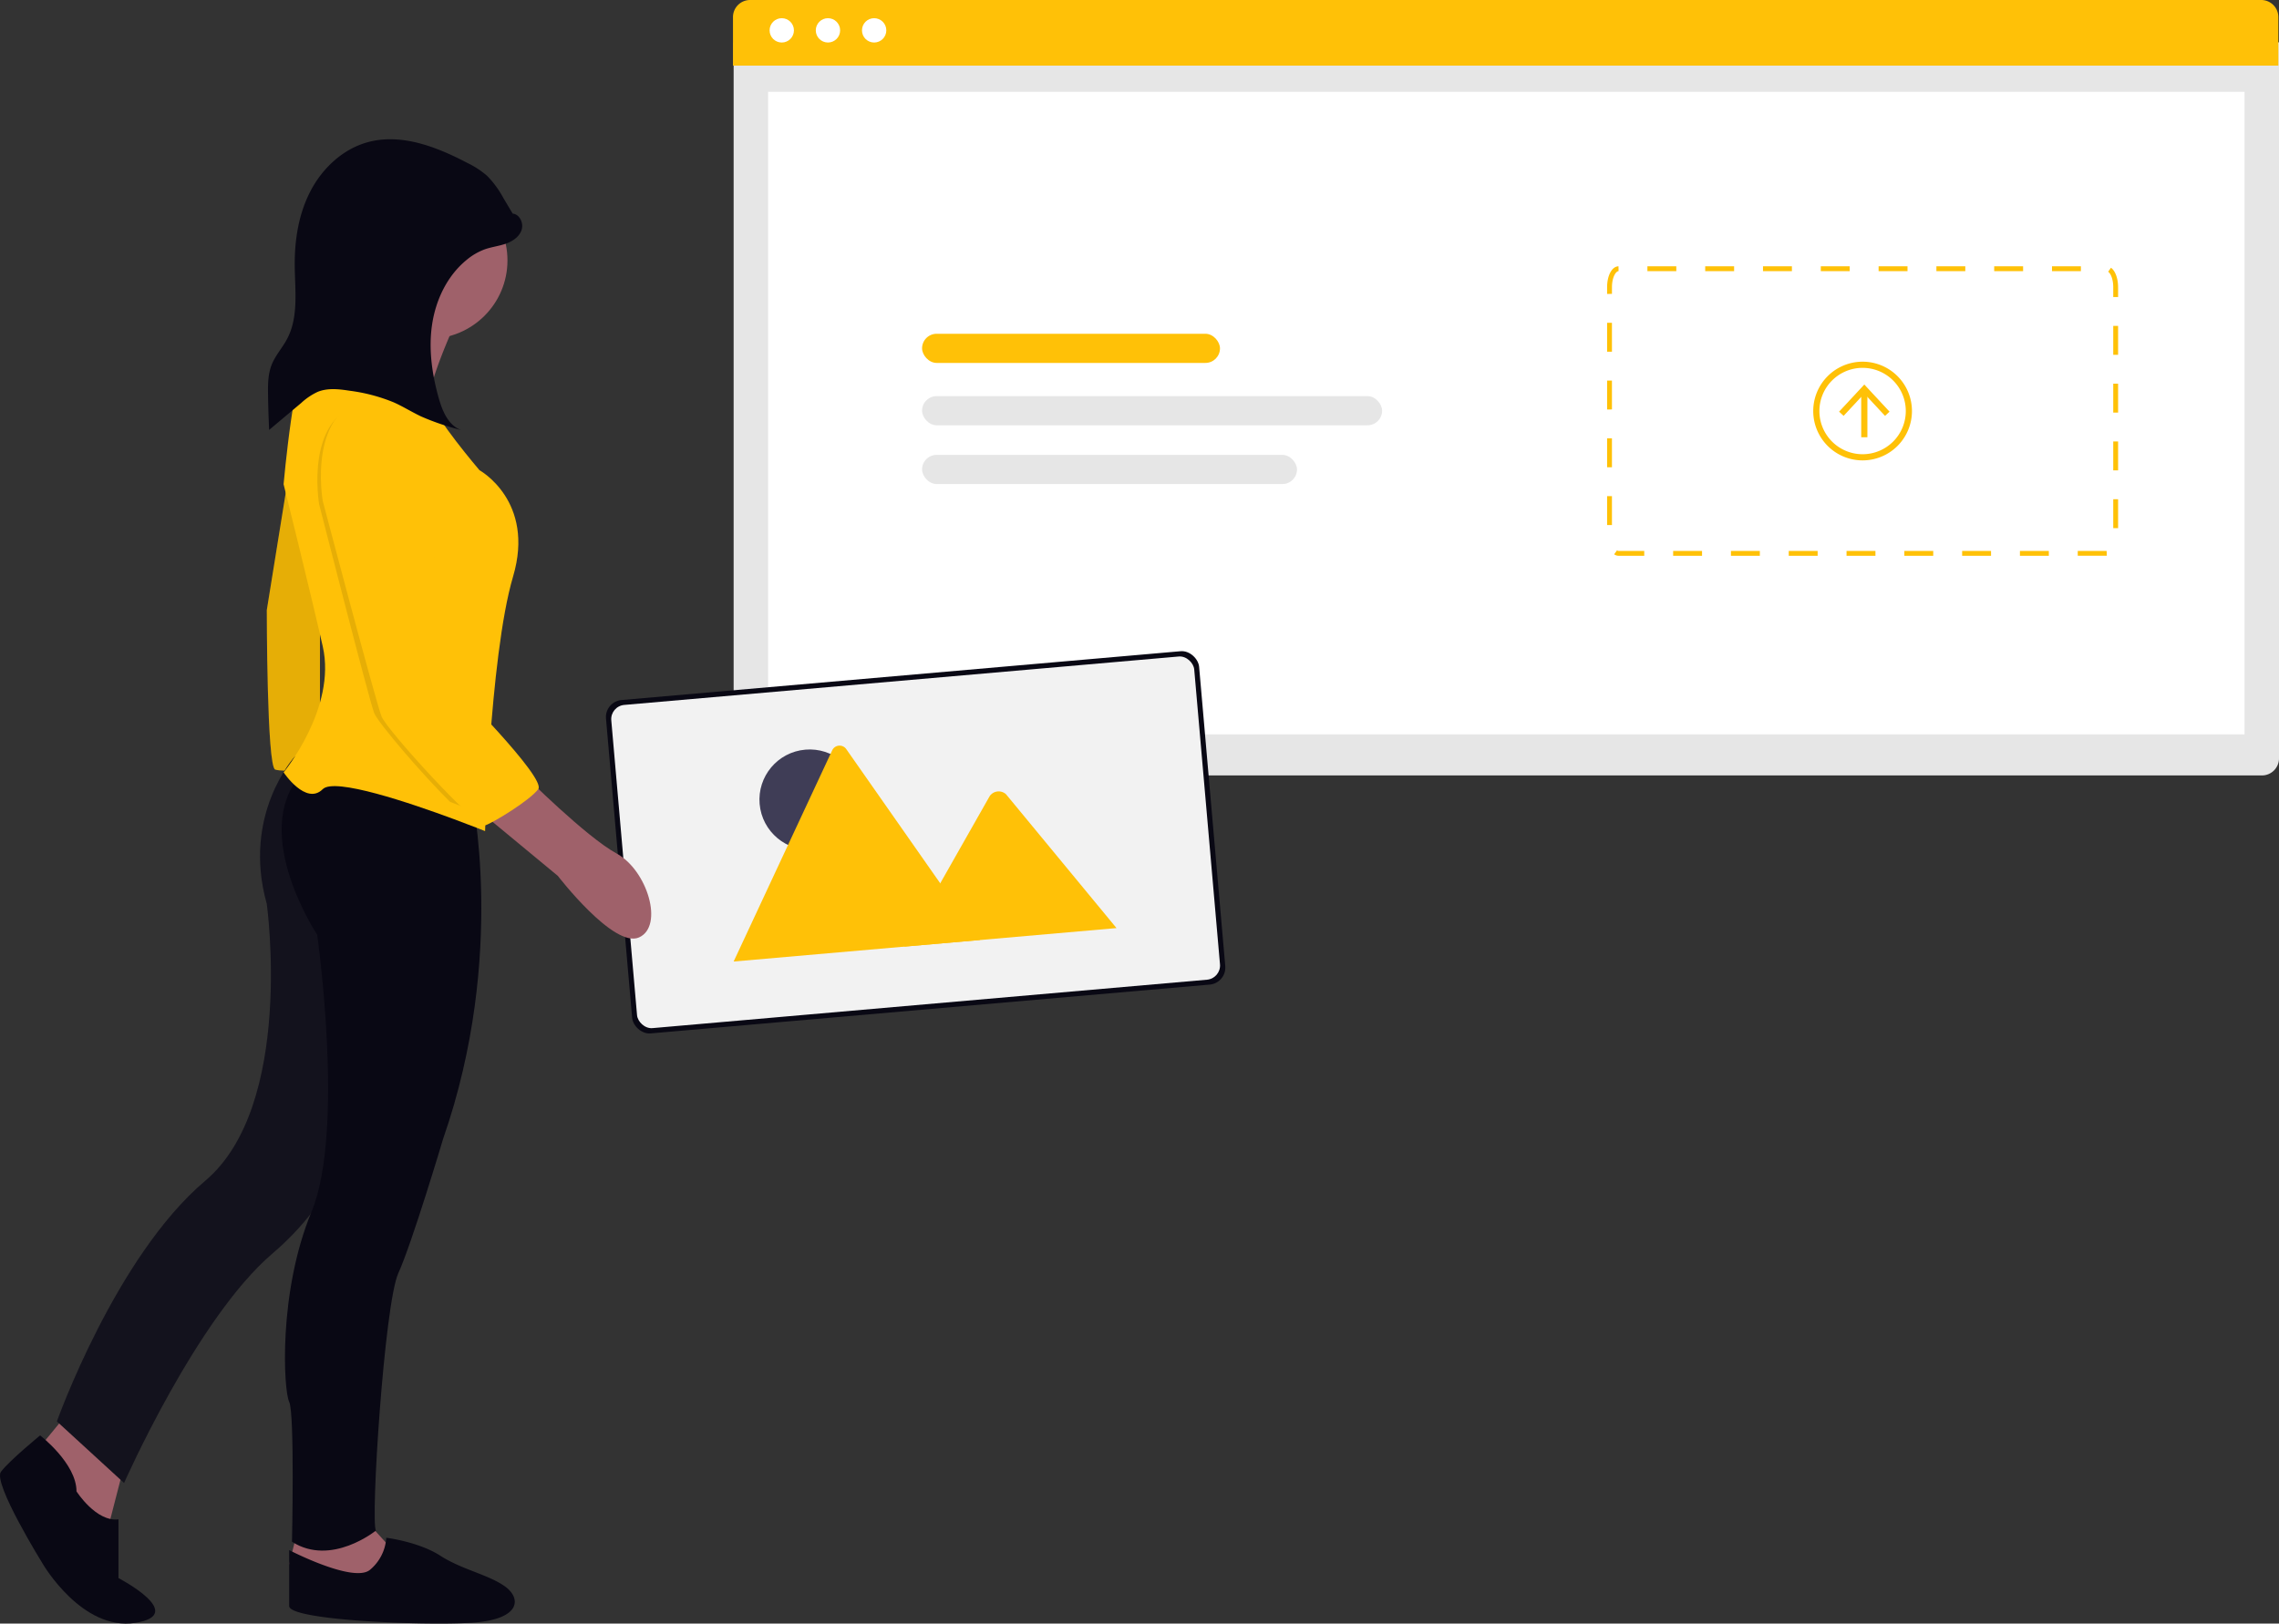 <svg xmlns="http://www.w3.org/2000/svg" width="799.529" height="569.755" viewBox="0 0 799.529 569.755" xmlns:xlink="http://www.w3.org/1999/xlink" role="img" artist="Katerina Limpitsouni" source="https://undraw.co/"><rect x="0" y="0" width="799.529" height="569.755" fill="#333333" stroke="none"/><g transform="translate(-763.453 -272)"><g transform="translate(1020.601 272)"><path d="M0,0H542.15a0,0,0,0,1,0,0V251.259a6,6,0,0,1-6,6H6a6,6,0,0,1-6-6V0A0,0,0,0,1,0,0Z" transform="translate(0.232 14.863)" fill="#e6e6e6"/><rect width="517.967" height="225.487" transform="translate(12.323 32.21)" fill="#fff"/><path d="M6,0H536.15a6,6,0,0,1,6,6V23.032a0,0,0,0,1,0,0H0a0,0,0,0,1,0,0V6A6,6,0,0,1,6,0Z" fill="#ffc107"/><circle cx="4.269" cy="4.269" r="4.269" transform="translate(12.846 6.384)" fill="#fff"/><circle cx="4.269" cy="4.269" r="4.269" transform="translate(29.051 6.384)" fill="#fff"/><circle cx="4.269" cy="4.269" r="4.269" transform="translate(45.255 6.384)" fill="#fff"/><path d="M654.609,427.431v-1.706h10.139l.066,1.7h-10.2Zm-10.139,0H634.332v-1.706h10.139Zm-20.277,0H614.055v-1.706h10.138Zm-20.277,0H593.778v-1.706h10.139Zm-20.277,0H573.5v-1.706h10.139Zm-20.277,0H553.223v-1.706h10.139Zm-20.277,0H532.946v-1.706h10.138Zm-20.277,0H512.669v-1.706h10.139Zm-20.277,0h-9.011a2.624,2.624,0,0,1-1.542-.523l.993-1.387a.946.946,0,0,0,.551.2h9.009Zm166.241-9.7h-1.706V407.588h1.706Zm-177.57-1.09H489.5V406.5H491.2Zm177.57-19.187h-1.706V387.311h1.706Zm-177.57-1.09H489.5V386.221H491.2Zm177.57-19.187h-1.706V367.033h1.706Zm-177.57-1.09H489.5V365.944H491.2ZM668.772,356.9h-1.706V346.757h1.706Zm-177.57-1.09H489.5V345.667H491.2Zm177.57-19.187h-1.706v-3.436c0-2.876-.923-4.836-1.779-5.438l.982-1.394c1.518,1.07,2.5,3.752,2.5,6.832Zm-177.57-1.09H489.5v-2.345c0-4.149,1.716-7.305,3.992-7.341l.027,1.706c-.966.015-2.313,2.166-2.313,5.635Zm164.517-7.98H645.58v-1.706h10.139Zm-20.277,0H625.3v-1.706h10.139Zm-20.277,0H605.025v-1.706h10.139Zm-20.277,0H584.748v-1.706h10.139Zm-20.277,0H564.471v-1.706h10.139Zm-20.277,0H544.193v-1.706h10.139Zm-20.277,0H523.916v-1.706h10.139Zm-20.277,0H503.639v-1.706h10.138Z" transform="translate(-182.837 -232.393)" fill="#ffc107"/><rect width="104.515" height="10.233" rx="5.117" transform="translate(66.336 117.126)" fill="#ffc107"/><rect width="161.394" height="10.233" rx="5.117" transform="translate(66.336 139.011)" fill="#e6e6e6"/><rect width="131.532" height="10.233" rx="5.117" transform="translate(66.336 159.627)" fill="#e6e6e6"/><g transform="translate(378.979 126.927)"><rect width="2.165" height="16.15" transform="translate(16.834 10.366)" fill="#ffc107"/><path d="M472.749,167.765l-1.586,1.477-7.266-7.818-7.267,7.818-1.585-1.477,8.853-9.519Z" transform="translate(-445.979 -150.227)" fill="#ffc107"/><path d="M591.62,399.734a17.317,17.317,0,1,1,17.317-17.317,17.317,17.317,0,0,1-17.317,17.317Zm0-32.47a15.153,15.153,0,1,0,15.152,15.153A15.153,15.153,0,0,0,591.62,367.264Z" transform="translate(-574.303 -365.1)" fill="#ffc107"/></g></g><g transform="matrix(0.996, -0.087, 0.087, 0.996, 975.53, 518.182)"><rect width="208.916" height="117.459" rx="6" fill="#090814"/><rect width="205.329" height="113.873" rx="5" transform="translate(1.793 1.793)" fill="#f2f2f2"/><g transform="translate(37.214 22.587)"><circle cx="17.615" cy="17.615" r="17.615" transform="translate(13.882 0.373)" fill="#3f3d56"/><path d="M86.735,72.27H.323A1.769,1.769,0,0,1,0,72.243L40.871,1.453a2.861,2.861,0,0,1,4.981,0L73.28,48.959l1.315,2.273Z" fill="#ffc107"/><path d="M74.741,51.407H0L14.482,30.371l1.042-1.515L34.4,1.441A3.819,3.819,0,0,1,40.07,1.1a3.41,3.41,0,0,1,.272.338Z" transform="translate(60.106 20.863)" fill="#ffc107"/></g></g><g transform="translate(763.453 320.871)"><path d="M803.971,333.943S791.7,359.96,793.661,367.814a21.5,21.5,0,0,1-1.473,14.235l-22.58-.982L748.5,360.941s31.906-22.087,29.944-32.889S803.971,333.943,803.971,333.943Z" transform="translate(-643.612 -270.816)" fill="#9f616a"/><path d="M807.317,376.12,797.5,436.99s0,54.979,2.945,55.961,15.708,0,15.708,0V431.1l-3.928-54Z" transform="translate(-703.901 -271.76)" fill="#ffc107"/><path d="M807.317,376.12,797.5,436.99s0,54.979,2.945,55.961,15.708,0,15.708,0V431.1l-3.928-54Z" transform="translate(-703.901 -271.76)" opacity="0.1"/><path d="M736.434,640.636l-7.854,30.435L716.8,662.235,706,637.69,719.744,621Z" transform="translate(-691.923 -178.91)" fill="#9f616a"/><path d="M870.449,733.12s12.763,9.817,12.763,19.636c0,0,6.872,10.8,14.726,9.817V783.19s24.544,12.762,5.891,15.708-32.4-20.617-32.4-20.617-17.672-28.471-14.726-32.4S870.449,733.12,870.449,733.12Z" transform="translate(-856.373 -278.268)" fill="#090814"/><path d="M863.024,490.389s-18.729,20.349-9.892,51.763c0,0,9.818,70.687-21.6,97.195S779.5,723.778,779.5,723.778l23.563,21.6s25.525-57.924,52.033-80.5,29.453-48.107,29.453-48.107V527.43l4.911-37.31Z" transform="translate(-759.536 -273.838)" fill="#090814"/><path d="M863.024,490.389s-18.729,20.349-9.892,51.763c0,0,9.818,70.687-21.6,97.195S779.5,723.778,779.5,723.778l23.563,21.6s25.525-57.924,52.033-80.5,29.453-48.107,29.453-48.107V527.43l4.911-37.31Z" transform="translate(-759.536 -273.838)" fill="#6f6f6f" opacity="0.1"/><path d="M637.51,664l9.817,10.8-3.928,8.836-11.782,3.928L611,679.71l2.945-11.782Z" transform="translate(-509.548 -179.694)" fill="#9f616a"/><path d="M727.89,774.04s22.717,11.782,28.4,6.872a15.929,15.929,0,0,0,5.663-11.21S773.325,771.1,780.9,776s16.891,6.611,22.717,10.8,5.679,11.781-12.305,12.762-63.417-.982-63.417-5.891Z" transform="translate(-626.437 -278.936)" fill="#090814"/><path d="M806.3,503.011s12.762,56.941-9.817,121.742c0,0-10.8,36.328-15.708,47.125s-9.819,87.378-7.857,90.323c0,0-15.708,12.762-29.453,3.927,0,0,.982-45.161-.982-49.088s-3.928-38.289,7.854-66.76,1.961-97.195,1.961-97.195-23.553-35.345-5.885-55.965Z" transform="translate(-641.031 -273.965)" fill="#090814"/><ellipse cx="27.49" cy="27.49" rx="27.49" ry="27.49" transform="translate(123.051 15.021)" fill="#9f616a"/><path d="M726.606,493.4s7.854,11.782,13.745,5.891c4.153-4.153,30.739,4.869,46.078,10.554,6.421,2.376,10.868,4.173,10.868,4.173s.422-13.607,1.669-30.838c1.434-19.773,3.947-44.338,8.149-58.5,7.854-26.508-11.782-37.308-11.782-37.308s-16.691-19.634-15.712-22.58-44.179-17.672-44.179-17.672c-4.908.982-8.836,45.162-8.836,45.162s8.836,35.344,13.745,56.943S726.606,493.4,726.606,493.4Z" transform="translate(-627.116 -271.232)" fill="#ffc107"/><path d="M695.82,497.12s21.6,21.6,32.4,27.49,16.69,25.525,7.854,29.453-28.471-21.6-28.471-21.6L679.129,508.9Z" transform="translate(-511.898 -273.965)" fill="#9f616a"/><path d="M811.059,295.909c2.511.223,3.947,3.386,3.136,5.774s-3.14,3.949-5.519,4.783-4.923,1.121-7.3,1.948a21.5,21.5,0,0,0-6.493,3.771c-6.785,5.557-10.8,14.025-12.083,22.7s0,17.567,2.407,26c1.279,4.468,3.365,9.365,7.731,10.951a86.856,86.856,0,0,1-13.944-4.729c-3.3-1.555-6.4-3.524-9.738-5a61.056,61.056,0,0,0-15.415-4.043c-3.716-.58-7.645-1.023-11.135.382a22.385,22.385,0,0,0-5.836,3.935l-11.229,9.434q-.293-6.152-.387-12.311c-.055-3.569-.041-7.241,1.275-10.558,1.3-3.276,3.764-5.946,5.413-9.06,4.082-7.707,2.752-16.984,2.676-25.7-.078-9.026,1.374-18.227,5.552-26.228s11.314-14.7,20.019-17.1c11.731-3.232,24.1,1.574,34.878,7.21a31.639,31.639,0,0,1,7.034,4.578,34.184,34.184,0,0,1,5.719,7.8l5.341,8.946" transform="translate(-631.22 -269.82)" fill="#090814"/><path d="M737.413,401.334s17.474,68.525,19.313,73.285c1.325,3.417,16.9,21.6,26.606,31.172,6.015,2.3,10.181,4.041,10.181,4.041s.4-13.195,1.564-29.894c-7.486-8.6-15.359-16.741-15.359-16.741s-8.278-52.346-7.357-72.335-18.394-24.744-18.394-24.744C731.9,368.975,737.413,401.334,737.413,401.334Z" transform="translate(-625.46 -273.283)" opacity="0.1"/><path d="M737.638,362.12s20.617,4.909,19.636,25.525,7.854,74.617,7.854,74.617,33.38,33.38,30.435,37.308-15.565,11.647-18.582,12.7-34.436-33.317-36.4-38.224-20.617-75.6-20.617-75.6S714.077,365.065,737.638,362.12Z" transform="translate(-606.732 -271.504)" fill="#ffc107"/></g></g></svg>